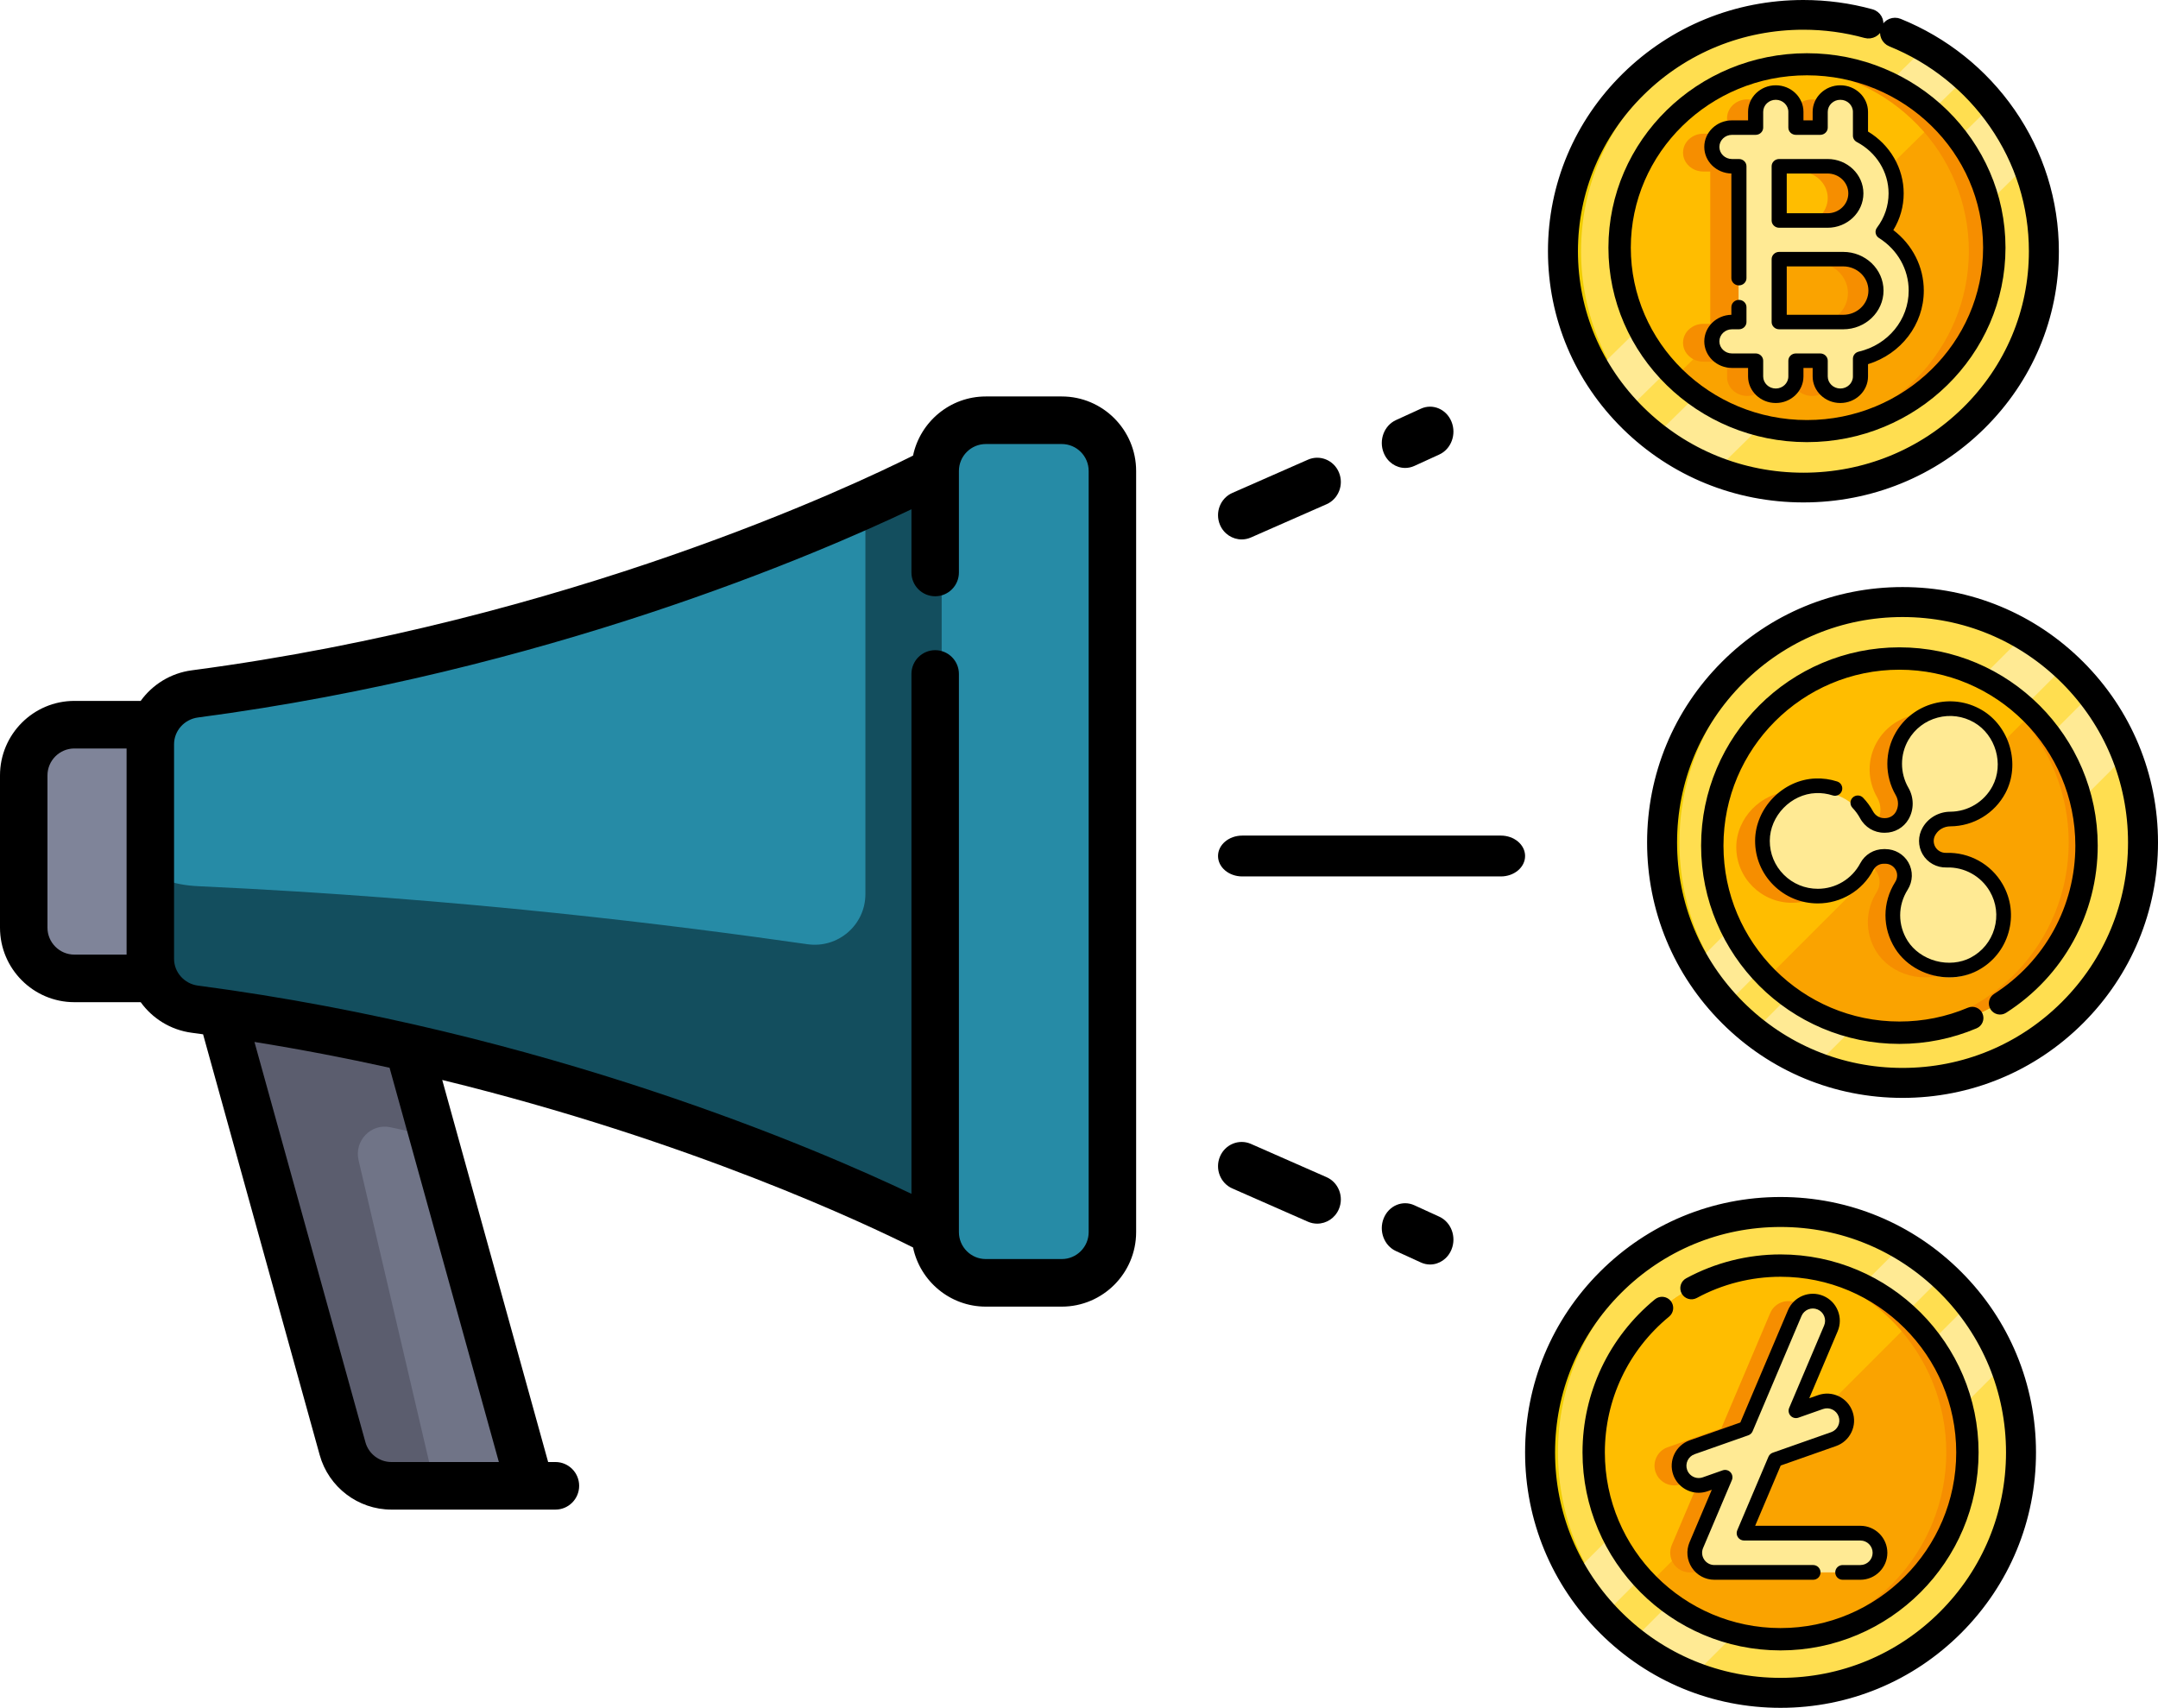 <?xml version="1.0" encoding="UTF-8"?>
<svg width="283px" height="224px" viewBox="0 0 283 224" version="1.1" xmlns="http://www.w3.org/2000/svg" xmlns:xlink="http://www.w3.org/1999/xlink">
    <!-- Generator: Sketch 56.3 (81716) - https://sketch.com -->
    <title>Signals</title>
    <desc>Created with Sketch.</desc>
    <g id="MAIN-PAGE" stroke="none" stroke-width="1" fill="none" fill-rule="evenodd">
        <g id="Artboard" transform="translate(-667, -2670)" fill-rule="nonzero">
            <g id="Signals" transform="translate(667, 2671)">
                <g id="Bitcoin" transform="translate(204, 0)">
                    <ellipse id="Oval" fill="#FED966" cx="28.476" cy="35.462" rx="21.667" ry="21.571"></ellipse>
                    <path d="M22.286,41.625 C22.286,45.029 25.058,47.788 28.476,47.788 C31.895,47.788 34.667,45.028 34.667,41.625 C34.666,33.135 22.286,37.776 22.286,29.299 C22.286,25.895 25.057,23.136 28.476,23.136 C31.895,23.136 34.667,25.895 34.667,29.299" id="Path" fill="#FED966"></path>
                    <path d="M28.321,10.187 C14.731,10.187 3.714,21.174 3.714,34.727 C3.714,48.281 14.731,59.268 28.321,59.268 C41.911,59.268 52.929,48.281 52.929,34.727 C52.913,21.181 41.905,10.202 28.321,10.187 Z M9.866,34.727 C9.881,25.755 16.376,18.1 25.246,16.599 L25.246,19.955 C21.569,21.246 19.106,24.706 19.094,28.593 C19.094,35.068 24.296,36.684 27.402,37.65 C30.875,38.73 31.397,39.15 31.397,40.863 C31.397,42.557 30.02,43.93 28.321,43.93 C26.623,43.93 25.246,42.557 25.246,40.863 L19.094,40.863 C19.106,44.75 21.569,48.209 25.246,49.5 L25.246,52.856 C16.376,51.355 9.881,43.699 9.866,34.727 Z M31.397,52.856 L31.397,49.5 C35.073,48.208 37.537,44.749 37.549,40.862 C37.549,34.378 32.344,32.76 29.235,31.793 C25.768,30.716 25.246,30.297 25.246,28.592 C25.246,26.898 26.623,25.525 28.321,25.525 C30.02,25.525 31.397,26.898 31.397,28.592 L37.549,28.592 C37.537,24.705 35.073,21.246 31.397,19.955 L31.397,16.599 C41.437,18.28 48.208,27.759 46.522,37.772 C45.221,45.501 39.148,51.558 31.397,52.856 Z" id="Shape" fill="#000000"></path>
                    <path d="M63.983,31.937 C63.983,49.029 49.882,62.885 32.488,62.885 C23.319,62.885 15.064,59.035 9.309,52.889 C7.797,51.276 6.459,49.504 5.32,47.603 C2.571,43.007 0.993,37.653 0.993,31.937 C0.993,14.845 15.094,0.989 32.488,0.989 C38.306,0.989 43.756,2.539 48.431,5.242 C50.366,6.36 52.168,7.675 53.809,9.162 C60.063,14.815 63.983,22.927 63.983,31.937 Z" id="Path" fill="#F0CD00"></path>
                    <path d="M63.983,31.937 C63.983,48.644 50.512,62.258 33.66,62.863 C16.809,62.258 3.338,48.644 3.338,31.937 C3.338,15.23 16.809,1.616 33.66,1.011 C50.512,1.616 63.983,15.23 63.983,31.937 Z" id="Path" fill="#FFDE50"></path>
                    <path d="M53.809,9.162 L9.309,52.889 C7.797,51.276 6.459,49.504 5.32,47.603 L48.431,5.242 C50.366,6.36 52.168,7.675 53.809,9.162 Z" id="Path" fill="#FFEA94"></path>
                    <path d="M61.81,20.623 L20.973,60.751 C18.081,59.635 15.399,58.11 12.999,56.249 L57.23,12.786 C59.124,15.144 60.675,17.781 61.81,20.623 Z" id="Path" fill="#FFEA94"></path>
                    <path d="M56.962,31.937 C56.962,45.218 46.004,55.985 32.488,55.985 C27.781,55.985 23.384,54.679 19.652,52.416 C18.026,51.43 16.527,50.262 15.183,48.941 C14.194,47.97 13.289,46.916 12.48,45.79 C11.367,44.24 10.435,42.555 9.717,40.765 C8.652,38.119 8.053,35.241 8.017,32.233 C8.015,32.134 8.015,32.035 8.015,31.937 C8.015,18.656 18.971,7.889 32.488,7.889 C32.588,7.889 32.69,7.889 32.79,7.891 C35.852,7.926 38.779,8.516 41.472,9.561 C43.294,10.268 45.009,11.183 46.586,12.277 C47.732,13.073 48.804,13.961 49.792,14.932 C51.137,16.252 52.326,17.726 53.329,19.324 C55.632,22.991 56.962,27.311 56.962,31.937 Z" id="Path" fill="#FAA300"></path>
                    <path d="M49.792,14.932 L15.183,48.941 C14.194,47.97 13.289,46.916 12.48,45.79 C11.367,44.24 10.435,42.555 9.717,40.765 C8.652,38.119 8.053,35.241 8.017,32.233 C8.015,32.134 8.015,32.035 8.015,31.937 C8.015,18.656 18.971,7.889 32.488,7.889 C32.588,7.889 32.69,7.889 32.79,7.891 C35.852,7.926 38.779,8.516 41.472,9.561 C43.294,10.268 45.009,11.183 46.586,12.277 C47.732,13.073 48.804,13.961 49.792,14.932 Z" id="Path" fill="#FFBD00"></path>
                    <path d="M56.961,31.937 C56.961,45.218 46.003,55.985 32.487,55.985 C32.023,55.985 31.563,55.973 31.106,55.947 C43.979,55.244 54.196,44.762 54.196,31.937 C54.196,19.112 43.979,8.63 31.106,7.926 C31.563,7.901 32.023,7.889 32.487,7.889 C46.003,7.889 56.961,18.656 56.961,31.937 Z" id="Path" fill="#F68E00"></path>
                    <path d="M32.5,63.898 C23.819,63.898 15.657,60.575 9.519,54.541 C3.381,48.506 0,40.483 0,31.949 C0,23.415 3.381,15.392 9.519,9.358 C15.657,3.323 23.819,0 32.5,0 C35.485,0 38.442,0.398 41.29,1.182 C41.803,1.324 42.102,1.848 41.958,2.352 C41.815,2.857 41.282,3.152 40.768,3.01 C38.091,2.272 35.309,1.898 32.5,1.898 C24.335,1.898 16.658,5.024 10.884,10.7 C5.11,16.376 1.931,23.922 1.931,31.949 C1.931,39.976 5.11,47.523 10.884,53.199 C16.658,58.875 24.335,62 32.5,62 C40.665,62 48.342,58.875 54.116,53.199 C59.89,47.523 63.069,39.976 63.069,31.949 C63.069,25.88 61.238,20.032 57.773,15.038 C54.389,10.161 49.677,6.398 44.146,4.155 C43.653,3.956 43.418,3.401 43.622,2.916 C43.825,2.432 44.389,2.201 44.882,2.401 C50.763,4.785 55.772,8.785 59.368,13.968 C63.052,19.279 65,25.497 65,31.949 C65,40.483 61.619,48.506 55.481,54.541 C49.343,60.575 41.181,63.898 32.5,63.898 Z" id="Path" stroke="#000000" stroke-width="2" fill="#000000"></path>
                    <path d="M32.964,56.49 C18.884,56.49 7.429,45.273 7.429,31.486 C7.429,17.699 18.884,6.482 32.964,6.482 C47.045,6.482 58.5,17.699 58.5,31.486 C58.5,45.273 47.045,56.49 32.964,56.49 Z M32.964,8.378 C19.951,8.378 9.364,18.744 9.364,31.486 C9.364,44.228 19.951,54.594 32.964,54.594 C45.977,54.594 56.564,44.228 56.564,31.486 C56.564,18.744 45.977,8.378 32.964,8.378 Z" id="Shape" stroke="#000000" fill="#000000"></path>
                    <path d="M43.643,37.444 C43.643,34.297 41.902,31.524 39.275,29.917 C40.355,28.527 40.994,26.819 40.994,24.974 C40.994,21.787 39.093,19.008 36.296,17.573 L36.296,14.518 C36.296,13.149 35.108,12.039 33.643,12.039 C32.178,12.039 30.991,13.149 30.991,14.518 L30.991,16.537 L27.789,16.537 L27.789,14.518 C27.789,13.149 26.602,12.039 25.137,12.039 C23.672,12.039 22.484,13.149 22.484,14.518 L22.484,16.537 L19.367,16.537 C17.902,16.537 16.714,17.647 16.714,19.016 C16.714,20.385 17.902,21.495 19.367,21.495 L20.282,21.495 L20.282,30.932 L20.282,41.477 L19.367,41.477 C17.902,41.477 16.714,42.587 16.714,43.956 C16.714,45.325 17.902,46.435 19.367,46.435 L22.484,46.435 L22.484,48.455 C22.484,49.824 23.672,50.933 25.137,50.933 C26.602,50.933 27.789,49.824 27.789,48.455 L27.789,46.435 L30.991,46.435 L30.991,48.455 C30.991,49.824 32.178,50.933 33.643,50.933 C35.108,50.933 36.296,49.824 36.296,48.455 L36.296,46.179 C40.506,45.221 43.643,41.669 43.643,37.444 Z M25.587,21.495 L31.966,21.495 C34.019,21.495 35.689,23.056 35.689,24.974 C35.689,26.892 34.019,28.453 31.966,28.453 L25.587,28.453 L25.587,21.495 Z M34.022,41.477 L25.587,41.477 L25.587,33.411 L31.966,33.411 L34.022,33.411 C36.402,33.411 38.338,35.22 38.338,37.444 C38.338,39.668 36.402,41.477 34.022,41.477 Z" id="Shape" fill="#F68E00"></path>
                    <path d="M47.357,37.444 C47.357,34.297 45.617,31.524 42.989,29.917 C44.069,28.527 44.708,26.819 44.708,24.974 C44.708,21.787 42.807,19.008 40.01,17.573 L40.01,14.518 C40.01,13.149 38.822,12.039 37.357,12.039 C35.892,12.039 34.705,13.149 34.705,14.518 L34.705,16.537 L31.503,16.537 L31.503,14.518 C31.503,13.149 30.316,12.039 28.851,12.039 C27.386,12.039 26.198,13.149 26.198,14.518 L26.198,16.537 L23.081,16.537 C21.616,16.537 20.429,17.647 20.429,19.016 C20.429,20.385 21.616,21.495 23.081,21.495 L23.997,21.495 L23.997,30.932 L23.997,41.477 L23.081,41.477 C21.616,41.477 20.429,42.587 20.429,43.956 C20.429,45.325 21.616,46.435 23.081,46.435 L26.198,46.435 L26.198,48.455 C26.198,49.824 27.386,50.933 28.851,50.933 C30.316,50.933 31.503,49.824 31.503,48.455 L31.503,46.435 L34.705,46.435 L34.705,48.455 C34.705,49.824 35.892,50.933 37.357,50.933 C38.822,50.933 40.01,49.824 40.01,48.455 L40.01,46.179 C44.221,45.221 47.357,41.669 47.357,37.444 Z M29.302,21.495 L35.681,21.495 C37.733,21.495 39.403,23.056 39.403,24.974 C39.403,26.892 37.733,28.453 35.681,28.453 L29.302,28.453 L29.302,21.495 L29.302,21.495 Z M37.736,41.477 L29.302,41.477 L29.302,33.411 L35.681,33.411 L37.736,33.411 C40.116,33.411 42.052,35.22 42.052,37.444 C42.052,39.668 40.116,41.477 37.736,41.477 Z" id="Shape" fill="#FFEA94"></path>
                    <path d="M37.341,51.859 C35.34,51.859 33.711,50.296 33.711,48.374 L33.711,47.259 L32.505,47.259 L32.505,48.374 C32.505,50.296 30.876,51.859 28.874,51.859 C26.872,51.859 25.243,50.296 25.243,48.374 L25.243,47.259 L23.131,47.259 C21.129,47.259 19.5,45.696 19.5,43.774 C19.5,41.878 21.086,40.33 23.052,40.289 L23.052,39.284 C23.052,38.759 23.495,38.333 24.042,38.333 C24.589,38.333 25.032,38.759 25.032,39.284 L25.032,41.239 C25.032,41.764 24.589,42.19 24.042,42.19 L23.131,42.19 C22.221,42.19 21.48,42.9 21.48,43.774 C21.48,44.648 22.221,45.358 23.131,45.358 L26.234,45.358 C26.781,45.358 27.224,45.784 27.224,46.309 L27.224,48.374 C27.224,49.248 27.964,49.958 28.874,49.958 C29.784,49.958 30.524,49.248 30.524,48.374 L30.524,46.309 C30.524,45.784 30.967,45.358 31.514,45.358 L34.701,45.358 C35.248,45.358 35.691,45.784 35.691,46.309 L35.691,48.374 C35.691,49.248 36.431,49.958 37.341,49.958 C38.252,49.958 38.992,49.248 38.992,48.374 L38.992,46.047 C38.992,45.609 39.304,45.227 39.748,45.123 C43.609,44.222 46.305,40.929 46.305,37.115 C46.305,34.328 44.848,31.748 42.406,30.214 C42.179,30.072 42.023,29.846 41.974,29.59 C41.925,29.335 41.987,29.071 42.147,28.86 C43.142,27.543 43.668,25.988 43.668,24.364 C43.668,21.563 42.073,18.983 39.506,17.63 C39.189,17.463 38.992,17.144 38.992,16.797 L38.992,13.672 C38.992,12.798 38.252,12.088 37.341,12.088 C36.431,12.088 35.691,12.798 35.691,13.672 L35.691,15.737 C35.691,16.262 35.248,16.688 34.701,16.688 L31.514,16.688 C30.967,16.688 30.524,16.262 30.524,15.737 L30.524,13.672 C30.524,12.798 29.784,12.088 28.874,12.088 C27.964,12.088 27.224,12.798 27.224,13.672 L27.224,15.737 C27.224,16.262 26.781,16.688 26.234,16.688 L23.131,16.688 C22.221,16.688 21.48,17.399 21.48,18.272 C21.48,19.146 22.221,19.856 23.131,19.856 L24.042,19.856 C24.589,19.856 25.032,20.282 25.032,20.807 L25.032,35.481 C25.032,36.006 24.589,36.432 24.042,36.432 C23.495,36.432 23.052,36.006 23.052,35.481 L23.052,21.757 C21.086,21.716 19.5,20.169 19.5,18.272 C19.5,16.35 21.129,14.787 23.131,14.787 L25.243,14.787 L25.243,13.672 C25.243,11.75 26.872,10.187 28.874,10.187 C30.876,10.187 32.505,11.75 32.505,13.672 L32.505,14.787 L33.711,14.787 L33.711,13.672 C33.711,11.75 35.34,10.187 37.341,10.187 C39.343,10.187 40.972,11.75 40.972,13.672 L40.972,16.253 C43.871,18.003 45.649,21.06 45.649,24.364 C45.649,26.073 45.182,27.72 44.292,29.18 C46.809,31.1 48.286,34.002 48.286,37.115 C48.286,41.555 45.316,45.422 40.972,46.766 L40.972,48.374 C40.972,50.296 39.343,51.859 37.341,51.859 Z M37.719,42.19 L29.323,42.19 C28.776,42.19 28.332,41.764 28.332,41.239 L28.332,32.991 C28.332,32.466 28.776,32.04 29.323,32.04 L37.719,32.04 C40.633,32.04 43.005,34.317 43.005,37.115 C43.005,39.913 40.634,42.19 37.719,42.19 Z M30.313,40.289 L37.719,40.289 C39.542,40.289 41.025,38.865 41.025,37.115 C41.025,35.365 39.542,33.941 37.719,33.941 L30.313,33.941 L30.313,40.289 L30.313,40.289 Z M35.672,28.872 L29.323,28.872 C28.776,28.872 28.332,28.446 28.332,27.921 L28.332,20.807 C28.332,20.282 28.776,19.856 29.323,19.856 L35.672,19.856 C38.261,19.856 40.368,21.879 40.368,24.364 C40.368,26.85 38.262,28.872 35.672,28.872 Z M30.313,26.971 L35.672,26.971 C37.17,26.971 38.388,25.801 38.388,24.364 C38.388,22.927 37.169,21.758 35.672,21.758 L30.313,21.758 L30.313,26.971 Z" id="Shape" fill="#000000"></path>
                </g>
                <g id="Litecoin" transform="translate(201, 157)">
                    <ellipse id="Oval" fill="#FED966" cx="26.127" cy="30.308" rx="22.304" ry="22.265"></ellipse>
                    <path d="M19.755,36.67 C19.755,40.183 22.608,43.031 26.127,43.031 C29.647,43.031 32.5,40.183 32.5,36.67 C32.5,27.907 19.755,32.697 19.755,23.947 C19.755,20.433 22.608,17.585 26.127,17.585 C29.647,17.585 32.5,20.433 32.5,23.947" id="Path" fill="#FED966"></path>
                    <path d="M51.618,30.11 C51.618,16.121 40.277,4.779 26.287,4.779 C12.297,4.779 0.956,16.121 0.956,30.11 C0.956,44.1 12.297,55.441 26.287,55.441 C40.27,55.425 51.602,44.093 51.618,30.11 Z M7.289,30.11 C7.304,20.849 13.99,12.947 23.12,11.398 L23.12,14.862 C19.336,16.195 16.8,19.766 16.788,23.778 C16.788,30.462 22.143,32.13 25.34,33.127 C28.915,34.242 29.453,34.676 29.453,36.443 C29.453,38.192 28.035,39.609 26.287,39.609 C24.538,39.609 23.12,38.192 23.12,36.443 L16.788,36.443 C16.8,40.455 19.336,44.026 23.12,45.358 L23.12,48.822 C13.99,47.273 7.304,39.371 7.289,30.11 L7.289,30.11 Z M29.453,48.822 L29.453,45.358 C33.237,44.025 35.774,40.455 35.786,36.443 C35.786,29.75 30.427,28.08 27.227,27.081 C23.658,25.97 23.12,25.537 23.12,23.778 C23.12,22.029 24.538,20.611 26.287,20.611 C28.035,20.611 29.453,22.029 29.453,23.778 L35.786,23.778 C35.774,19.765 33.237,16.195 29.453,14.862 L29.453,11.398 C39.788,13.133 46.758,22.918 45.023,33.253 C43.683,41.231 37.432,47.483 29.453,48.822 L29.453,48.822 Z" id="Shape" fill="#000000"></path>
                    <path d="M64.035,32.5 C64.035,49.916 49.917,64.035 32.5,64.035 C23.319,64.035 15.055,60.111 9.292,53.849 C7.779,52.206 6.439,50.4 5.298,48.463 C2.545,43.78 0.966,38.324 0.966,32.5 C0.966,15.084 15.084,0.965 32.5,0.965 C38.326,0.965 43.782,2.545 48.463,5.299 C50.4,6.438 52.205,7.778 53.849,9.293 C60.111,15.053 64.035,23.319 64.035,32.5 Z" id="Path" fill="#F0CD00"></path>
                    <path d="M64.035,32.5 C64.035,49.523 50.547,63.396 33.674,64.013 C16.801,63.396 3.313,49.523 3.313,32.5 C3.313,15.476 16.801,1.604 33.674,0.987 C50.547,1.604 64.035,15.476 64.035,32.5 Z" id="Path" fill="#FFDE50"></path>
                    <path d="M53.849,9.293 L9.292,53.849 C7.779,52.206 6.439,50.4 5.298,48.463 L48.463,5.299 C50.4,6.438 52.205,7.778 53.849,9.293 Z" id="Path" fill="#FFEA94"></path>
                    <path d="M61.86,20.971 L20.97,61.861 C18.076,60.723 15.389,59.169 12.986,57.273 L57.274,12.986 C59.17,15.389 60.723,18.075 61.86,20.971 Z" id="Path" fill="#FFEA94"></path>
                    <path d="M57.005,32.5 C57.005,46.033 46.033,57.004 32.5,57.004 C27.787,57.004 23.385,55.673 19.648,53.367 C18.02,52.363 16.519,51.172 15.173,49.826 C14.183,48.837 13.277,47.763 12.468,46.616 C11.353,45.037 10.42,43.319 9.7,41.496 C8.634,38.799 8.035,35.867 7.999,32.801 C7.996,32.701 7.996,32.6 7.996,32.5 C7.996,18.967 18.966,7.996 32.5,7.996 C32.601,7.996 32.702,7.996 32.803,7.998 C35.869,8.034 38.8,8.635 41.496,9.7 C43.32,10.42 45.037,11.352 46.616,12.467 C47.763,13.278 48.837,14.183 49.826,15.173 C51.173,16.518 52.363,18.02 53.367,19.648 C55.674,23.384 57.005,27.786 57.005,32.5 Z" id="Path" fill="#FAA300"></path>
                    <path d="M49.826,15.173 L15.173,49.826 C14.183,48.837 13.277,47.763 12.468,46.616 C11.353,45.037 10.42,43.319 9.7,41.496 C8.634,38.799 8.035,35.867 7.999,32.801 C7.996,32.701 7.996,32.6 7.996,32.5 C7.996,18.967 18.966,7.996 32.5,7.996 C32.601,7.996 32.702,7.996 32.803,7.998 C35.869,8.034 38.8,8.635 41.496,9.7 C43.32,10.42 45.037,11.352 46.616,12.467 C47.763,13.278 48.837,14.183 49.826,15.173 Z" id="Path" fill="#FFBD00"></path>
                    <path d="M57.004,32.5 C57.004,46.033 46.033,57.004 32.5,57.004 C32.035,57.004 31.574,56.991 31.116,56.966 C44.006,56.249 54.236,45.568 54.236,32.5 C54.236,19.432 44.006,8.751 31.116,8.034 C31.574,8.008 32.035,7.996 32.5,7.996 C46.033,7.996 57.004,18.967 57.004,32.5 Z" id="Path" fill="#F68E00"></path>
                    <path d="M32.5,65 C23.819,65 15.657,61.619 9.519,55.481 C3.381,49.342 0,41.181 0,32.5 C0,23.819 3.381,15.657 9.519,9.519 C15.658,3.381 23.819,0 32.5,0 C41.181,0 49.343,3.381 55.481,9.519 C61.619,15.658 65,23.819 65,32.5 C65,41.181 61.619,49.343 55.481,55.481 C49.342,61.619 41.181,65 32.5,65 Z M32.5,1.931 C24.335,1.931 16.658,5.11 10.884,10.884 C5.11,16.658 1.931,24.335 1.931,32.5 C1.931,40.665 5.11,48.342 10.884,54.116 C16.658,59.89 24.335,63.069 32.5,63.069 C40.665,63.069 48.342,59.89 54.116,54.116 C59.89,48.342 63.069,40.665 63.069,32.5 C63.069,24.335 59.89,16.658 54.116,10.884 C48.342,5.11 40.665,1.931 32.5,1.931 Z" id="Shape" stroke="#000000" stroke-width="2" fill="#000000"></path>
                    <path d="M32.5,57.969 C18.456,57.969 7.031,46.544 7.031,32.5 C7.031,24.847 10.426,17.67 16.346,12.808 C16.759,12.469 17.367,12.529 17.705,12.941 C18.043,13.353 17.984,13.961 17.572,14.3 C12.1,18.793 8.961,25.427 8.961,32.5 C8.961,45.479 19.521,56.039 32.5,56.039 C45.479,56.039 56.039,45.479 56.039,32.5 C56.039,19.521 45.479,8.961 32.5,8.961 C28.581,8.961 24.701,9.943 21.281,11.802 C20.812,12.056 20.226,11.883 19.972,11.414 C19.717,10.946 19.891,10.36 20.359,10.105 C24.062,8.094 28.26,7.031 32.5,7.031 C46.544,7.031 57.97,18.456 57.97,32.5 C57.97,46.544 46.544,57.969 32.5,57.969 Z" id="Path" stroke="#000000" fill="#000000"></path>
                    <path d="M39.75,43.089 L24.494,43.089 L28.583,33.449 L36.239,30.755 C37.581,30.283 38.285,28.814 37.813,27.472 C37.342,26.131 35.872,25.427 34.531,25.899 L31.305,27.034 L35.884,16.236 C36.439,14.928 35.828,13.416 34.52,12.861 C33.211,12.306 31.7,12.917 31.144,14.226 L24.731,29.347 L17.693,31.823 C16.352,32.295 15.647,33.764 16.119,35.105 C16.492,36.164 17.486,36.826 18.548,36.826 C18.831,36.826 19.12,36.779 19.402,36.679 L22.01,35.762 L18.236,44.658 C17.899,45.453 17.983,46.365 18.46,47.085 C18.936,47.805 19.743,48.238 20.606,48.238 L39.75,48.238 C41.172,48.238 42.325,47.085 42.325,45.664 C42.325,44.242 41.172,43.089 39.75,43.089 Z" id="Path" fill="#F68E00"></path>
                    <path d="M42.968,43.089 L27.712,43.089 L31.801,33.449 L39.457,30.755 C40.799,30.283 41.503,28.814 41.031,27.472 C40.559,26.131 39.09,25.427 37.749,25.899 L34.522,27.034 L39.102,16.236 C39.657,14.928 39.046,13.416 37.737,12.861 C36.429,12.306 34.918,12.917 34.362,14.226 L27.949,29.347 L20.911,31.823 C19.57,32.295 18.866,33.764 19.337,35.105 C19.71,36.164 20.704,36.826 21.766,36.826 C22.049,36.826 22.338,36.779 22.62,36.679 L25.228,35.762 L21.454,44.658 C21.117,45.453 21.201,46.365 21.678,47.085 C22.155,47.805 22.961,48.238 23.824,48.238 L42.968,48.238 C44.39,48.238 45.543,47.085 45.543,45.664 C45.543,44.242 44.39,43.089 42.968,43.089 Z" id="Path" fill="#FFEA94"></path>
                    <path d="M42.968,49.203 L40.64,49.203 C40.107,49.203 39.674,48.771 39.674,48.238 C39.674,47.705 40.107,47.273 40.64,47.273 L42.968,47.273 C43.856,47.273 44.577,46.551 44.577,45.664 C44.577,44.776 43.856,44.055 42.968,44.055 L27.712,44.055 C27.389,44.055 27.086,43.892 26.908,43.622 C26.729,43.352 26.697,43.011 26.824,42.712 L30.913,33.072 C31.019,32.822 31.225,32.628 31.481,32.538 L39.137,29.845 C39.974,29.55 40.415,28.63 40.121,27.793 C39.978,27.387 39.686,27.062 39.299,26.876 C38.911,26.69 38.475,26.666 38.069,26.809 L34.843,27.944 C34.482,28.071 34.081,27.973 33.819,27.695 C33.557,27.416 33.485,27.009 33.634,26.657 L38.214,15.859 C38.382,15.464 38.385,15.026 38.224,14.628 C38.063,14.23 37.757,13.918 37.361,13.75 C36.544,13.404 35.598,13.786 35.251,14.603 L28.838,29.724 C28.732,29.973 28.526,30.167 28.27,30.257 L21.232,32.733 C20.395,33.028 19.954,33.948 20.248,34.785 C20.475,35.428 21.085,35.861 21.766,35.861 C21.947,35.861 22.127,35.83 22.3,35.769 L24.908,34.851 C25.269,34.724 25.67,34.822 25.932,35.101 C26.194,35.38 26.266,35.787 26.117,36.139 L22.344,45.035 C22.132,45.533 22.184,46.1 22.483,46.552 C22.782,47.003 23.283,47.272 23.825,47.272 L36.778,47.272 C37.312,47.272 37.744,47.705 37.744,48.238 C37.744,48.771 37.312,49.203 36.778,49.203 L23.824,49.203 C22.634,49.203 21.53,48.61 20.873,47.617 C20.216,46.625 20.101,45.377 20.566,44.281 L23.485,37.398 L22.94,37.59 C22.561,37.723 22.166,37.791 21.766,37.791 C20.266,37.791 18.925,36.84 18.427,35.426 C17.779,33.585 18.75,31.56 20.591,30.912 L27.227,28.577 L33.474,13.849 C34.236,12.052 36.318,11.21 38.114,11.972 C38.985,12.341 39.659,13.027 40.014,13.904 C40.368,14.78 40.36,15.743 39.991,16.613 L36.265,25.397 L37.428,24.988 C38.32,24.674 39.281,24.726 40.133,25.135 C40.986,25.544 41.628,26.26 41.942,27.152 C42.256,28.044 42.204,29.004 41.795,29.857 C41.386,30.709 40.67,31.352 39.778,31.666 L32.524,34.218 L29.171,42.124 L42.968,42.124 C44.92,42.124 46.508,43.712 46.508,45.663 C46.508,47.615 44.92,49.203 42.968,49.203 Z" id="Path" fill="#000000"></path>
                </g>
                <g id="Ripple" transform="translate(217, 77)">
                    <circle id="Oval" fill="#F59536" cx="28.199" cy="32.978" r="22.463"></circle>
                    <path d="M21.985,39.43 C21.985,42.994 24.767,45.882 28.199,45.882 C31.63,45.882 34.412,42.993 34.412,39.43 C34.411,30.542 21.985,35.401 21.985,26.526 C21.985,22.962 24.767,20.074 28.199,20.074 C31.63,20.074 34.412,22.962 34.412,26.526" id="Path" fill="#F59536"></path>
                    <path d="M28.199,7.647 C14.209,7.647 2.868,18.988 2.868,32.978 C2.868,46.968 14.209,58.309 28.199,58.309 C42.188,58.309 53.529,46.968 53.529,32.978 C53.514,18.995 42.182,7.663 28.199,7.647 Z M9.2,32.978 C9.216,23.717 15.902,15.815 25.032,14.266 L25.032,17.73 C21.248,19.063 18.712,22.633 18.699,26.646 C18.699,33.329 24.055,34.998 27.252,35.995 C30.827,37.109 31.365,37.543 31.365,39.311 C31.365,41.059 29.947,42.477 28.199,42.477 C26.45,42.477 25.032,41.059 25.032,39.311 L18.699,39.311 C18.712,43.323 21.248,46.893 25.032,48.226 L25.032,51.69 C15.902,50.141 9.216,42.239 9.2,32.978 Z M31.365,51.69 L31.365,48.226 C35.149,46.893 37.685,43.322 37.698,39.31 C37.698,32.617 32.339,30.948 29.139,29.949 C25.57,28.838 25.032,28.405 25.032,26.645 C25.032,24.897 26.45,23.479 28.199,23.479 C29.947,23.479 31.365,24.897 31.365,26.645 L37.698,26.645 C37.685,22.633 35.149,19.063 31.365,17.73 L31.365,14.266 C41.699,16.001 48.67,25.786 46.935,36.12 C45.595,44.099 39.343,50.35 31.365,51.69 L31.365,51.69 Z" id="Shape" fill="#000000"></path>
                    <path d="M64.113,32.5 C64.113,49.959 49.96,64.113 32.5,64.113 C23.297,64.113 15.011,60.18 9.235,53.902 C7.717,52.255 6.374,50.444 5.231,48.502 C2.471,43.808 0.888,38.339 0.888,32.5 C0.888,15.041 15.041,0.887 32.5,0.887 C38.34,0.887 43.81,2.47 48.503,5.232 C50.445,6.374 52.254,7.717 53.902,9.236 C60.179,15.01 64.113,23.296 64.113,32.5 Z" id="Path" fill="#F0CD00"></path>
                    <path d="M64.113,32.5 C64.113,49.566 50.592,63.473 33.677,64.091 C16.762,63.473 3.241,49.566 3.241,32.5 C3.241,15.434 16.762,1.527 33.677,0.909 C50.592,1.527 64.113,15.434 64.113,32.5 Z" id="Path" fill="#FFDE50"></path>
                    <path d="M53.902,9.236 L9.235,53.902 C7.717,52.255 6.374,50.444 5.231,48.502 L48.503,5.232 C50.445,6.374 52.254,7.717 53.902,9.236 Z" id="Path" fill="#FFEA94"></path>
                    <path d="M61.932,20.943 L20.942,61.933 C18.04,60.793 15.347,59.235 12.938,57.335 L57.335,12.937 C59.236,15.346 60.793,18.039 61.932,20.943 Z" id="Path" fill="#FFEA94"></path>
                    <path d="M57.065,32.5 C57.065,46.066 46.067,57.065 32.5,57.065 C27.775,57.065 23.362,55.731 19.617,53.418 C17.984,52.412 16.48,51.218 15.13,49.869 C14.138,48.878 13.23,47.8 12.418,46.651 C11.301,45.068 10.365,43.346 9.644,41.518 C8.575,38.815 7.974,35.875 7.938,32.802 C7.935,32.701 7.935,32.601 7.935,32.5 C7.935,18.934 18.933,7.935 32.5,7.935 C32.601,7.935 32.703,7.935 32.804,7.937 C35.877,7.974 38.815,8.576 41.518,9.643 C43.347,10.366 45.068,11.3 46.651,12.417 C47.801,13.23 48.877,14.137 49.869,15.13 C51.219,16.478 52.413,17.984 53.419,19.616 C55.731,23.362 57.065,27.775 57.065,32.5 Z" id="Path" fill="#FAA300"></path>
                    <path d="M49.869,15.13 L15.13,49.869 C14.138,48.878 13.23,47.8 12.418,46.651 C11.301,45.068 10.365,43.346 9.644,41.518 C8.575,38.815 7.974,35.875 7.938,32.802 C7.935,32.701 7.935,32.601 7.935,32.5 C7.935,18.934 18.933,7.935 32.5,7.935 C32.601,7.935 32.703,7.935 32.804,7.937 C35.877,7.974 38.815,8.576 41.518,9.643 C43.347,10.366 45.068,11.3 46.651,12.417 C47.801,13.23 48.877,14.137 49.869,15.13 Z" id="Path" fill="#FFBD00"></path>
                    <path d="M57.065,32.5 C57.065,46.066 46.066,57.065 32.5,57.065 C32.034,57.065 31.572,57.052 31.113,57.026 C44.034,56.307 54.289,45.6 54.289,32.5 C54.289,19.399 44.034,8.692 31.113,7.974 C31.572,7.948 32.034,7.935 32.5,7.935 C46.066,7.935 57.065,18.934 57.065,32.5 Z" id="Path" fill="#F68E00"></path>
                    <path d="M32.5,65 C23.819,65 15.657,61.619 9.519,55.481 C3.381,49.343 0,41.181 0,32.5 C0,23.819 3.381,15.657 9.519,9.519 C15.657,3.381 23.819,0 32.5,0 C41.181,0 49.343,3.381 55.481,9.519 C61.619,15.657 65,23.819 65,32.5 C65,41.181 61.619,49.343 55.481,55.481 C49.343,61.619 41.181,65 32.5,65 Z M32.5,1.931 C24.335,1.931 16.658,5.11 10.884,10.884 C5.11,16.658 1.931,24.335 1.931,32.5 C1.931,40.665 5.11,48.342 10.884,54.116 C16.658,59.89 24.335,63.069 32.5,63.069 C40.665,63.069 48.342,59.89 54.116,54.116 C59.89,48.342 63.069,40.665 63.069,32.5 C63.069,24.335 59.89,16.658 54.116,10.884 C48.342,5.11 40.665,1.931 32.5,1.931 Z" id="Shape" stroke="#000000" stroke-width="2" fill="#000000"></path>
                    <path d="M32.089,58.418 C18.025,58.418 6.582,46.976 6.582,32.911 C6.582,18.847 18.025,7.405 32.089,7.405 C46.153,7.405 57.595,18.847 57.595,32.911 C57.595,41.661 53.188,49.701 45.806,54.419 C45.356,54.706 44.758,54.574 44.471,54.125 C44.184,53.675 44.315,53.077 44.765,52.789 C51.588,48.429 55.661,40.998 55.661,32.912 C55.661,19.913 45.087,9.339 32.089,9.339 C19.091,9.339 8.516,19.913 8.516,32.912 C8.516,45.91 19.091,56.484 32.089,56.484 C35.271,56.484 38.358,55.861 41.264,54.632 C41.756,54.424 42.323,54.654 42.531,55.146 C42.739,55.638 42.509,56.205 42.017,56.413 C38.872,57.743 35.532,58.418 32.089,58.418 Z" id="Path" stroke="#000000" fill="#000000"></path>
                    <path d="M32.717,34.386 L32.717,34.386 C32.266,33.602 32.267,32.638 32.72,31.855 L32.744,31.813 C33.319,30.817 34.39,30.228 35.544,30.222 C38.146,30.207 40.668,28.81 41.984,26.331 C43.761,22.982 42.474,18.526 39.187,16.623 C35.682,14.593 31.191,15.786 29.165,19.281 C27.81,21.619 27.903,24.393 29.165,26.574 C29.738,27.564 29.752,28.778 29.179,29.768 L29.179,29.768 C28.714,30.573 27.853,31.069 26.921,31.069 L26.784,31.069 C25.809,31.069 24.93,30.519 24.468,29.664 C23.191,27.302 20.647,25.721 17.741,25.829 C13.94,25.969 10.707,29.307 10.696,33.096 C10.684,37.134 13.967,40.412 18.019,40.412 C20.829,40.412 23.268,38.834 24.496,36.52 C24.936,35.69 25.795,35.166 26.738,35.166 L26.958,35.166 C27.865,35.166 28.703,35.65 29.154,36.434 L29.154,36.434 C29.625,37.252 29.589,38.258 29.084,39.055 C27.635,41.343 27.516,44.356 29.072,46.829 C31.022,49.931 35.434,51.114 38.684,49.406 C42.379,47.464 43.685,42.875 41.615,39.304 C40.216,36.891 37.643,35.576 35.03,35.661 C34.08,35.692 33.189,35.207 32.717,34.386 Z" id="Path" fill="#F68E00"></path>
                    <path d="M36.008,34.386 L36.008,34.386 C35.557,33.602 35.558,32.638 36.011,31.855 L36.035,31.813 C36.611,30.817 37.681,30.228 38.835,30.222 C41.437,30.207 43.959,28.81 45.275,26.331 C47.052,22.982 45.765,18.526 42.478,16.623 C38.973,14.593 34.482,15.786 32.456,19.281 C31.101,21.619 31.194,24.393 32.456,26.574 C33.029,27.564 33.043,28.778 32.471,29.768 L32.471,29.768 C32.006,30.573 31.144,31.069 30.212,31.069 L30.075,31.069 C29.1,31.069 28.221,30.519 27.759,29.664 C26.482,27.302 23.938,25.721 21.032,25.829 C17.231,25.969 13.999,29.307 13.987,33.096 C13.975,37.134 17.258,40.412 21.31,40.412 C24.12,40.412 26.559,38.834 27.787,36.52 C28.227,35.69 29.087,35.166 30.029,35.166 L30.249,35.166 C31.156,35.166 31.994,35.65 32.445,36.434 L32.445,36.434 C32.916,37.252 32.88,38.258 32.375,39.055 C30.926,41.343 30.807,44.356 32.363,46.829 C34.314,49.931 38.725,51.114 41.975,49.406 C45.67,47.464 46.976,42.875 44.906,39.304 C43.508,36.891 40.934,35.576 38.321,35.661 C37.371,35.692 36.48,35.207 36.008,34.386 Z" id="Path" fill="#FFEA94"></path>
                    <path d="M38.645,50.19 C35.848,50.19 33.038,48.813 31.529,46.41 C29.834,43.713 29.839,40.367 31.542,37.676 C31.857,37.178 31.876,36.56 31.591,36.064 C31.316,35.586 30.802,35.289 30.249,35.289 L30.03,35.289 C29.455,35.289 28.93,35.607 28.658,36.12 C27.229,38.818 24.443,40.493 21.386,40.493 C19.186,40.493 17.118,39.637 15.564,38.084 C14.01,36.53 13.158,34.466 13.165,32.272 C13.177,28.004 16.8,24.264 21.075,24.106 C22.052,24.07 23.014,24.203 23.933,24.502 C24.438,24.666 24.714,25.207 24.55,25.711 C24.385,26.215 23.842,26.49 23.337,26.326 C22.634,26.098 21.896,25.996 21.146,26.023 C17.873,26.144 15.099,29.008 15.089,32.278 C15.084,33.958 15.737,35.539 16.927,36.729 C18.117,37.919 19.701,38.575 21.386,38.575 C23.727,38.575 25.862,37.291 26.956,35.224 C27.562,34.081 28.74,33.37 30.03,33.37 L30.249,33.37 C31.489,33.37 32.644,34.037 33.261,35.11 C33.901,36.224 33.866,37.599 33.17,38.7 C31.865,40.761 31.861,43.325 33.159,45.392 C33.954,46.656 35.308,47.622 36.876,48.043 C38.444,48.463 40.102,48.305 41.425,47.609 C42.957,46.803 44.064,45.448 44.543,43.794 C45.022,42.139 44.81,40.406 43.946,38.914 C42.782,36.905 40.608,35.703 38.283,35.779 C36.979,35.82 35.767,35.152 35.123,34.033 C34.508,32.963 34.51,31.634 35.127,30.566 L35.151,30.523 C35.88,29.262 37.261,28.473 38.755,28.464 C41.083,28.451 43.206,27.167 44.294,25.115 C45.825,22.229 44.723,18.403 41.889,16.76 C40.431,15.916 38.731,15.688 37.103,16.121 C35.474,16.554 34.113,17.593 33.27,19.048 C32.15,20.982 32.15,23.388 33.27,25.326 C34.01,26.606 34.016,28.187 33.285,29.452 C32.654,30.545 31.476,31.223 30.212,31.223 L30.076,31.223 C28.77,31.223 27.565,30.496 26.933,29.325 C26.664,28.828 26.329,28.369 25.937,27.959 C25.57,27.576 25.583,26.969 25.968,26.603 C26.352,26.237 26.961,26.251 27.328,26.634 C27.84,27.168 28.277,27.767 28.627,28.416 C28.924,28.964 29.479,29.305 30.076,29.305 L30.212,29.305 C30.79,29.305 31.329,28.995 31.617,28.495 C32.007,27.82 32.001,26.973 31.603,26.284 C30.141,23.754 30.141,20.614 31.603,18.089 C32.704,16.189 34.481,14.832 36.607,14.267 C38.734,13.702 40.953,13.999 42.856,15.101 C46.556,17.246 47.994,22.242 45.996,26.011 C44.576,28.69 41.805,30.365 38.766,30.383 C37.953,30.388 37.207,30.809 36.819,31.481 L36.794,31.524 C36.518,32.003 36.517,32.599 36.793,33.079 C37.082,33.581 37.627,33.88 38.22,33.862 C41.261,33.763 44.093,35.331 45.613,37.955 C46.741,39.902 47.017,42.165 46.392,44.326 C45.767,46.486 44.322,48.255 42.323,49.306 C41.182,49.906 39.915,50.19 38.645,50.19 Z" id="Path" fill="#000000"></path>
                </g>
                <g id="marketing" transform="translate(0, 51)">
                    <path d="M29.53,83.046 L44.943,138.416 C45.751,141.315 48.395,143.321 51.41,143.321 L69.799,143.321 L53.922,86.286 L29.53,83.046 Z" id="Path" fill="#707487"></path>
                    <path d="M9.128,42.862 C5.569,42.862 2.685,45.86 2.685,49.56 L2.685,69.651 C2.685,73.35 5.57,76.349 9.128,76.349 L18.792,76.349 L18.792,42.862 L9.128,42.862 L9.128,42.862 Z" id="Path" fill="#7F8499"></path>
                    <path d="M139.598,2.679 L129.53,2.679 C125.824,2.679 122.819,5.642 122.819,9.297 L122.819,10.848 C111.492,15.93 72.579,32.158 24.694,38.374 C21.332,38.81 18.792,41.594 18.792,44.939 L18.792,72.932 C18.792,76.277 21.332,79.061 24.694,79.498 C72.579,85.713 111.492,101.942 122.819,107.024 L122.819,108.574 C122.819,112.229 125.824,115.193 129.53,115.193 L139.597,115.193 C143.304,115.193 146.309,112.229 146.309,108.574 L146.309,9.298 C146.309,5.642 143.304,2.679 139.598,2.679 Z" id="Path" fill="#268BA6"></path>
                    <path d="M105.883,71.845 C88.602,69.376 60.972,65.851 25.999,64.234 C22.658,64.079 20.134,63.094 20.134,61.91 L20.134,74.31 C20.134,77.663 22.655,80.455 25.995,80.893 C66.671,86.221 100.753,98.861 116.832,105.607 C117.24,105.777 122.515,108.054 123.49,108.495 L123.49,12.055 C121.228,13.079 117.813,14.568 113.488,16.323 L113.488,65.275 C113.487,69.318 109.904,72.42 105.883,71.845 Z" id="Path" fill="#134E5E"></path>
                    <path d="M47.023,100.179 C46.434,97.627 48.645,95.323 51.162,95.846 C53.392,96.309 55.559,96.804 57.718,97.302 L54.72,86.286 L30.872,83.046 L45.941,138.416 C46.731,141.315 49.316,143.321 52.264,143.321 L57.11,143.321 L47.023,100.179 Z" id="Path" fill="#5B5D6E"></path>
                    <path d="M139.24,0 L129.279,0 C124.591,0 120.666,3.333 119.736,7.759 C112.089,11.593 74.562,29.401 25.147,35.92 C22.372,36.286 19.989,37.797 18.449,39.931 L9.753,39.931 C4.375,39.931 0,44.316 0,49.706 L0,69.672 C0,75.062 4.375,79.447 9.753,79.447 L18.45,79.447 C19.99,81.581 22.373,83.092 25.148,83.458 C25.644,83.524 26.137,83.593 26.632,83.661 L41.925,138.841 C43.094,143.055 46.958,146 51.323,146 L69.505,146 C69.509,146 69.512,146 69.515,146 C69.52,146 69.523,146 69.527,146 L72.837,146 C74.556,146 75.95,144.603 75.95,142.879 C75.95,141.157 74.556,139.76 72.837,139.76 L71.883,139.76 L57.994,89.65 C90.651,97.626 113.899,108.693 119.737,111.619 C120.666,116.045 124.591,119.378 129.28,119.378 L139.24,119.378 C144.618,119.378 148.993,114.993 148.993,109.603 L148.993,9.775 C148.993,4.385 144.618,0 139.24,0 Z M6.225,69.672 L6.225,49.706 C6.225,47.757 7.808,46.171 9.753,46.171 L16.601,46.171 L16.601,73.207 L9.753,73.207 C7.808,73.207 6.225,71.622 6.225,69.672 Z M65.421,139.76 L51.323,139.76 C49.744,139.76 48.347,138.695 47.924,137.17 L33.37,84.663 C39.499,85.647 45.416,86.792 51.087,88.045 L65.421,139.76 Z M142.768,109.604 C142.768,111.553 141.185,113.139 139.24,113.139 L129.279,113.139 C127.334,113.139 125.752,111.553 125.752,109.604 L125.752,109.6 C125.752,109.593 125.752,109.586 125.752,109.578 L125.752,36.397 C125.752,34.674 124.358,33.277 122.639,33.277 C120.92,33.277 119.526,34.674 119.526,36.397 L119.526,104.581 C107.271,98.748 71.544,83.285 25.96,77.272 C24.173,77.037 22.826,75.528 22.826,73.763 L22.826,45.614 C22.826,43.85 24.173,42.341 25.96,42.106 C71.544,36.093 107.271,20.629 119.526,14.797 L119.526,23.086 C119.526,24.809 120.92,26.206 122.639,26.206 C124.358,26.206 125.752,24.809 125.752,23.086 L125.752,9.797 C125.752,9.793 125.752,9.789 125.752,9.785 L125.752,9.775 C125.752,7.825 127.334,6.239 129.279,6.239 L139.24,6.239 C141.185,6.239 142.768,7.825 142.768,9.775 L142.768,109.604 Z" id="Shape" fill="#000000"></path>
                    <path d="M196.821,57.596 L162.911,57.596 C161.155,57.596 159.732,58.796 159.732,60.275 C159.732,61.755 161.155,62.954 162.911,62.954 L196.821,62.954 C198.576,62.954 200,61.755 200,60.275 C200,58.796 198.577,57.596 196.821,57.596 Z" id="Path" fill="#000000"></path>
                    <path d="M184.274,9.376 C184.676,9.376 185.086,9.29 185.479,9.111 L188.747,7.616 C190.302,6.905 191.022,4.982 190.355,3.322 C189.689,1.662 187.888,0.893 186.333,1.605 L183.065,3.1 C181.511,3.811 180.79,5.734 181.457,7.394 C181.955,8.634 183.085,9.376 184.274,9.376 Z" id="Path" fill="#000000"></path>
                    <path d="M162.831,18.752 C163.238,18.752 163.652,18.669 164.05,18.495 L173.961,14.136 C175.533,13.445 176.262,11.576 175.588,9.963 C174.914,8.35 173.093,7.603 171.521,8.294 L161.609,12.653 C160.037,13.344 159.309,15.213 159.983,16.826 C160.486,18.03 161.63,18.752 162.831,18.752 Z" id="Path" fill="#000000"></path>
                    <path d="M188.748,107.58 L185.475,106.082 C183.921,105.37 182.122,106.139 181.456,107.798 C180.791,109.457 181.51,111.379 183.063,112.09 L186.337,113.588 C186.73,113.768 187.139,113.853 187.541,113.853 C188.729,113.853 189.858,113.111 190.356,111.871 C191.022,110.213 190.302,108.291 188.748,107.58 Z" id="Path" fill="#000000"></path>
                    <path d="M173.96,102.395 L164.051,98.037 C162.478,97.346 160.656,98.093 159.983,99.707 C159.309,101.321 160.037,103.189 161.61,103.88 L171.519,108.238 C171.917,108.413 172.331,108.495 172.738,108.495 C173.94,108.495 175.084,107.773 175.587,106.568 C176.262,104.955 175.533,103.086 173.96,102.395 Z" id="Path" fill="#000000"></path>
                </g>
            </g>
        </g>
    </g>
</svg>